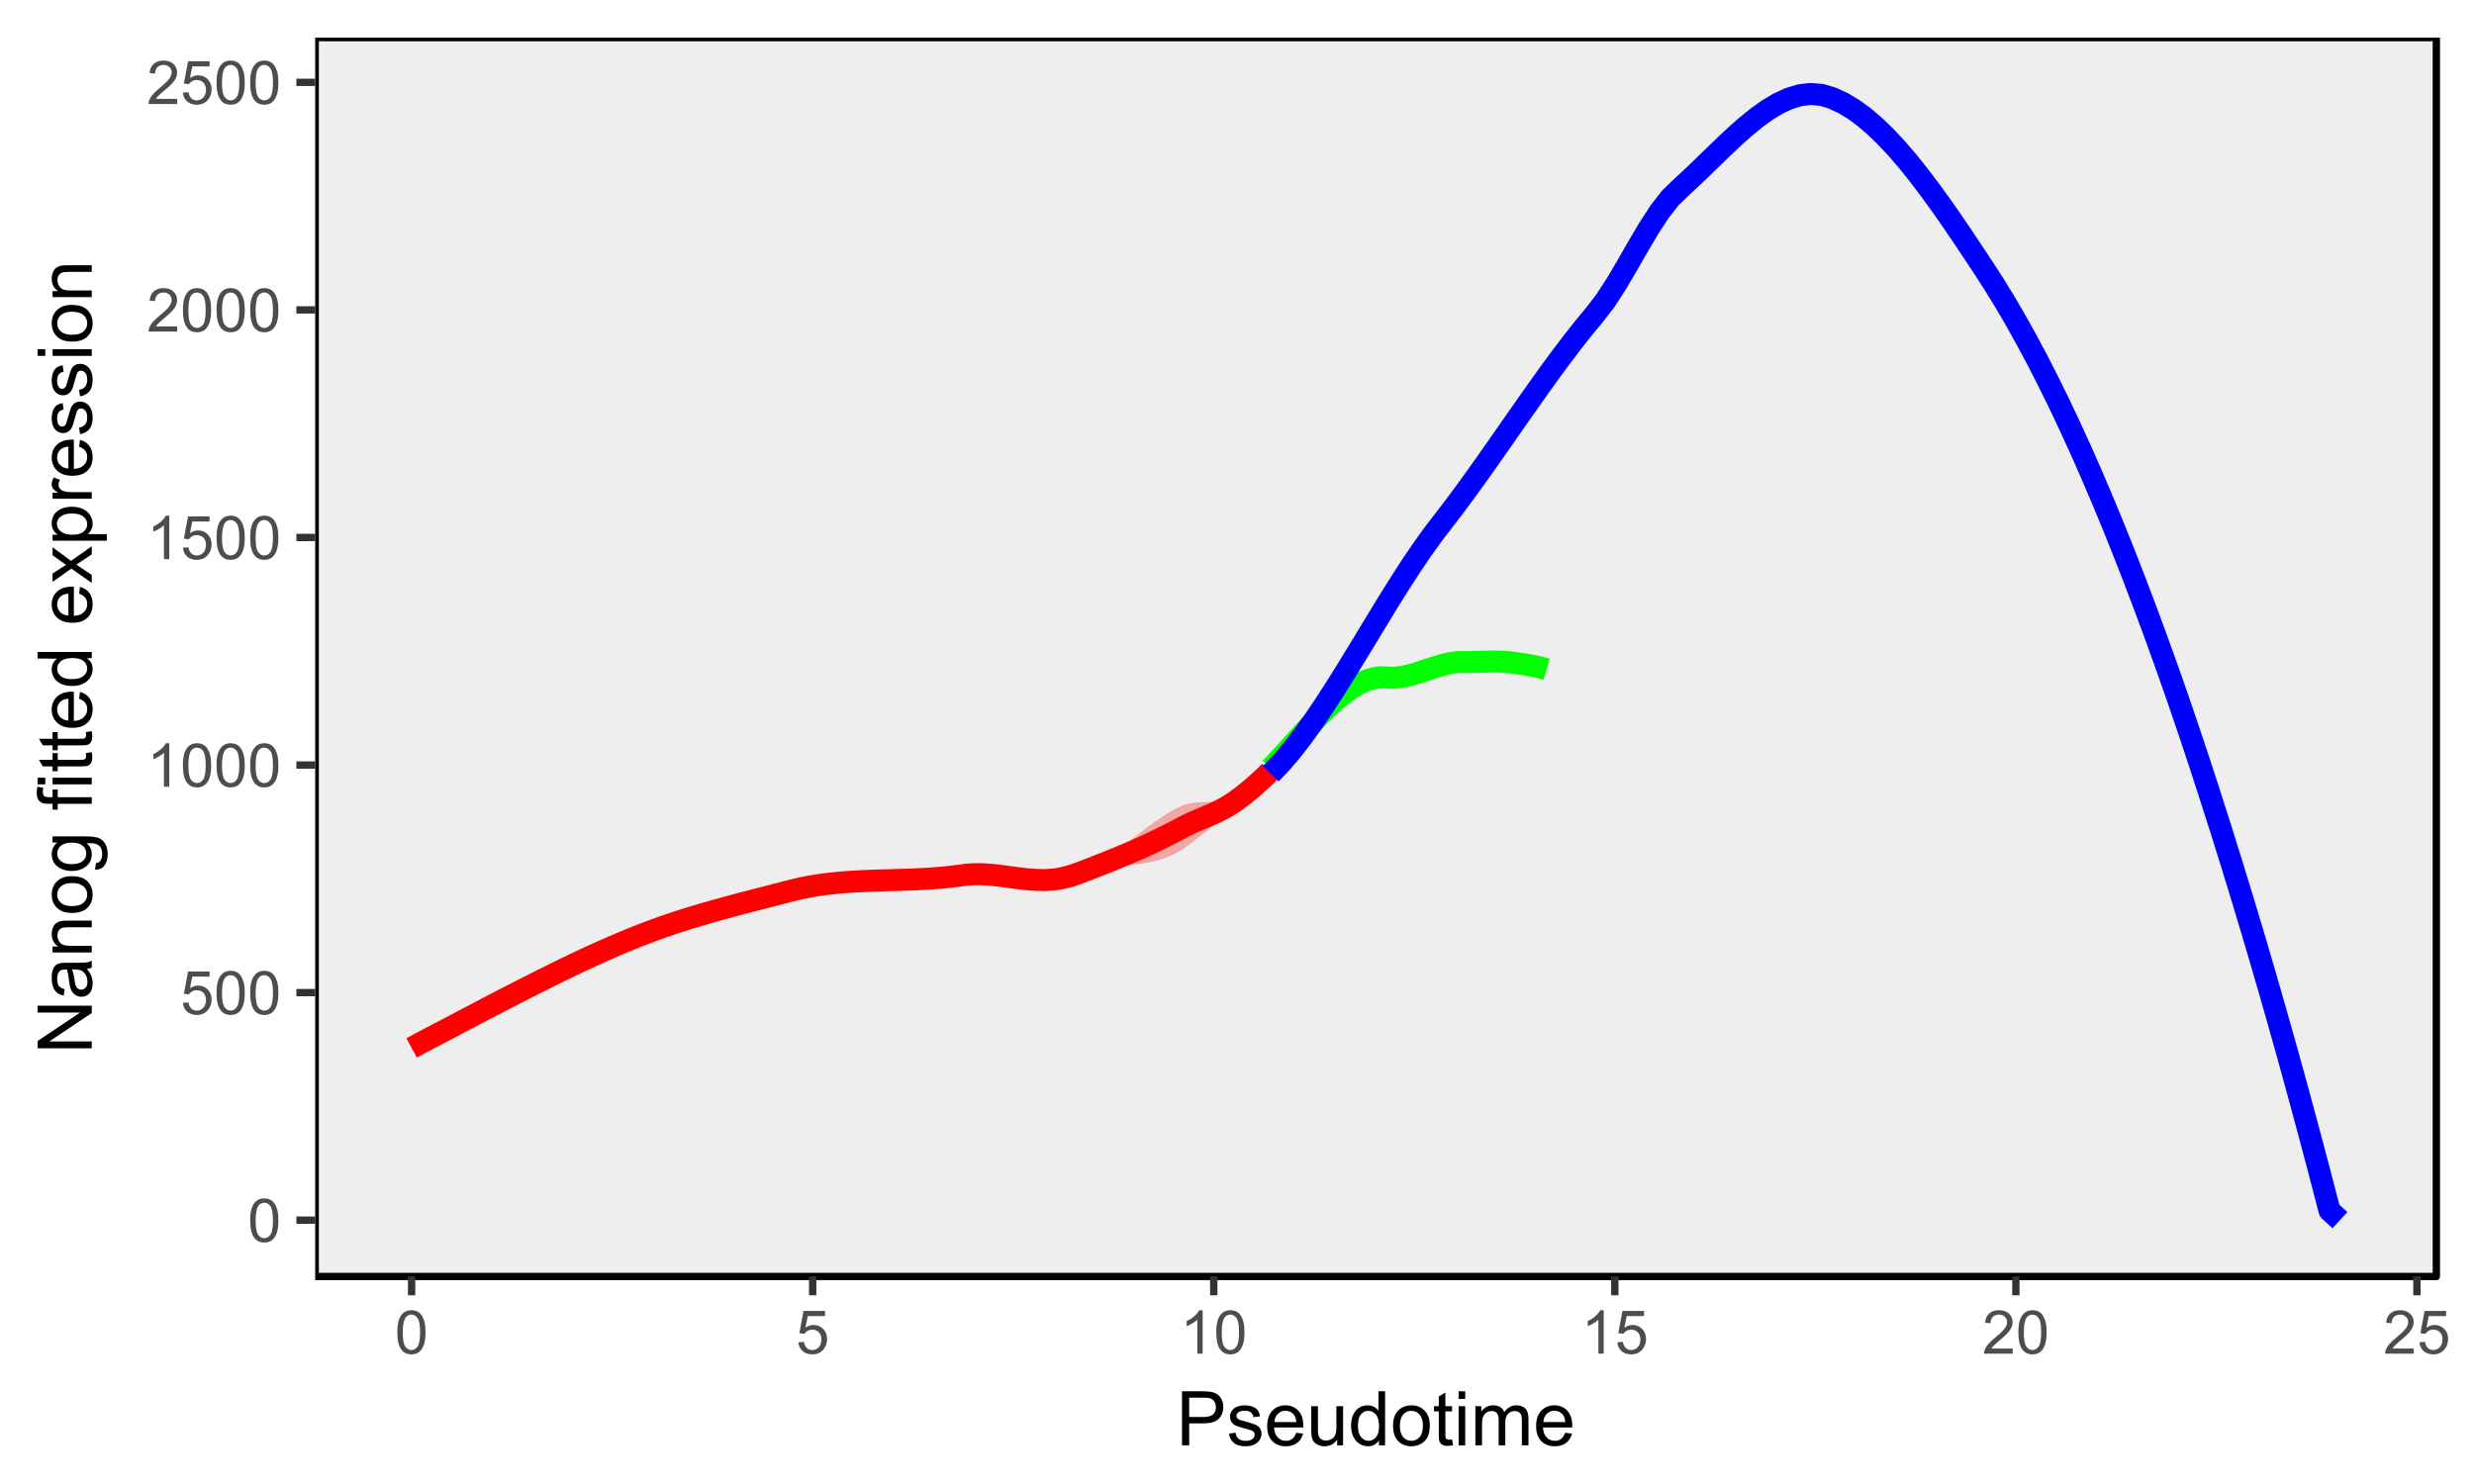 <?xml version="1.0" encoding="UTF-8"?>
<svg xmlns="http://www.w3.org/2000/svg" xmlns:xlink="http://www.w3.org/1999/xlink" width="360pt" height="216pt" viewBox="0 0 360 216" version="1.1">
<defs>
<g>
<symbol overflow="visible" id="glyph0-0">
<path style="stroke:none;" d="M 0.367 -3.105 C 0.363 -3.848 0.438 -4.445 0.594 -4.902 C 0.742 -5.355 0.973 -5.707 1.277 -5.953 C 1.578 -6.199 1.957 -6.32 2.418 -6.324 C 2.754 -6.32 3.051 -6.254 3.309 -6.121 C 3.562 -5.984 3.773 -5.789 3.938 -5.531 C 4.102 -5.273 4.23 -4.961 4.328 -4.594 C 4.422 -4.227 4.469 -3.73 4.473 -3.105 C 4.469 -2.367 4.395 -1.77 4.242 -1.316 C 4.09 -0.859 3.863 -0.508 3.562 -0.262 C 3.258 -0.016 2.875 0.105 2.418 0.109 C 1.809 0.105 1.332 -0.109 0.988 -0.547 C 0.57 -1.066 0.363 -1.922 0.367 -3.105 Z M 1.16 -3.105 C 1.16 -2.07 1.281 -1.379 1.523 -1.039 C 1.766 -0.695 2.062 -0.527 2.418 -0.527 C 2.773 -0.527 3.074 -0.699 3.316 -1.043 C 3.559 -1.387 3.68 -2.074 3.68 -3.105 C 3.68 -4.145 3.559 -4.832 3.316 -5.172 C 3.074 -5.512 2.77 -5.684 2.41 -5.684 C 2.051 -5.684 1.77 -5.531 1.559 -5.234 C 1.293 -4.844 1.16 -4.137 1.16 -3.105 Z M 1.16 -3.105 "/>
</symbol>
<symbol overflow="visible" id="glyph0-1">
<path style="stroke:none;" d="M 0.367 -1.648 L 1.176 -1.719 C 1.234 -1.32 1.375 -1.023 1.594 -0.824 C 1.812 -0.625 2.078 -0.527 2.391 -0.527 C 2.762 -0.527 3.074 -0.668 3.336 -0.949 C 3.59 -1.23 3.719 -1.602 3.723 -2.066 C 3.719 -2.504 3.594 -2.852 3.348 -3.109 C 3.098 -3.363 2.773 -3.492 2.375 -3.492 C 2.125 -3.492 1.902 -3.434 1.703 -3.32 C 1.5 -3.207 1.344 -3.062 1.23 -2.883 L 0.504 -2.977 L 1.113 -6.215 L 4.246 -6.215 L 4.246 -5.473 L 1.73 -5.473 L 1.391 -3.781 C 1.766 -4.039 2.164 -4.172 2.582 -4.176 C 3.129 -4.172 3.594 -3.98 3.973 -3.605 C 4.352 -3.223 4.539 -2.734 4.543 -2.137 C 4.539 -1.562 4.375 -1.07 4.043 -0.656 C 3.637 -0.148 3.086 0.105 2.391 0.109 C 1.816 0.105 1.348 -0.051 0.984 -0.371 C 0.621 -0.691 0.414 -1.117 0.367 -1.648 Z M 0.367 -1.648 "/>
</symbol>
<symbol overflow="visible" id="glyph0-2">
<path style="stroke:none;" d="M 3.277 0 L 2.504 0 L 2.504 -4.93 C 2.316 -4.75 2.074 -4.574 1.773 -4.395 C 1.469 -4.215 1.195 -4.082 0.957 -3.996 L 0.957 -4.742 C 1.387 -4.941 1.766 -5.188 2.09 -5.48 C 2.414 -5.77 2.645 -6.051 2.781 -6.324 L 3.277 -6.324 Z M 3.277 0 "/>
</symbol>
<symbol overflow="visible" id="glyph0-3">
<path style="stroke:none;" d="M 4.43 -0.742 L 4.43 0 L 0.266 0 C 0.258 -0.188 0.289 -0.367 0.355 -0.539 C 0.461 -0.82 0.629 -1.098 0.863 -1.375 C 1.094 -1.648 1.434 -1.965 1.879 -2.328 C 2.562 -2.887 3.023 -3.332 3.266 -3.664 C 3.5 -3.988 3.621 -4.301 3.625 -4.594 C 3.621 -4.898 3.512 -5.156 3.297 -5.367 C 3.074 -5.578 2.789 -5.684 2.441 -5.684 C 2.066 -5.684 1.77 -5.57 1.547 -5.348 C 1.32 -5.125 1.207 -4.816 1.207 -4.422 L 0.414 -4.504 C 0.465 -5.094 0.668 -5.543 1.027 -5.855 C 1.379 -6.164 1.855 -6.32 2.457 -6.324 C 3.059 -6.32 3.539 -6.152 3.891 -5.82 C 4.242 -5.484 4.418 -5.07 4.422 -4.578 C 4.418 -4.32 4.367 -4.074 4.266 -3.832 C 4.164 -3.59 3.992 -3.332 3.754 -3.062 C 3.512 -2.793 3.113 -2.426 2.562 -1.957 C 2.094 -1.566 1.797 -1.301 1.664 -1.16 C 1.531 -1.02 1.422 -0.879 1.34 -0.742 Z M 4.43 -0.742 "/>
</symbol>
<symbol overflow="visible" id="glyph1-0">
<path style="stroke:none;" d="M 0.848 0 L 0.848 -7.875 L 3.82 -7.875 C 4.34 -7.875 4.738 -7.848 5.016 -7.797 C 5.402 -7.73 5.727 -7.609 5.988 -7.43 C 6.25 -7.25 6.461 -6.996 6.621 -6.672 C 6.777 -6.344 6.855 -5.984 6.859 -5.598 C 6.855 -4.926 6.641 -4.359 6.219 -3.898 C 5.789 -3.43 5.02 -3.199 3.91 -3.203 L 1.891 -3.203 L 1.891 0 Z M 1.891 -4.129 L 3.926 -4.129 C 4.598 -4.125 5.074 -4.25 5.359 -4.504 C 5.641 -4.754 5.781 -5.105 5.785 -5.562 C 5.781 -5.891 5.699 -6.176 5.535 -6.41 C 5.367 -6.645 5.148 -6.797 4.875 -6.875 C 4.699 -6.918 4.375 -6.941 3.906 -6.945 L 1.891 -6.945 Z M 1.891 -4.129 "/>
</symbol>
<symbol overflow="visible" id="glyph1-1">
<path style="stroke:none;" d="M 0.34 -1.703 L 1.293 -1.852 C 1.344 -1.469 1.492 -1.172 1.742 -0.969 C 1.984 -0.762 2.328 -0.66 2.773 -0.664 C 3.211 -0.66 3.539 -0.75 3.758 -0.934 C 3.969 -1.113 4.078 -1.328 4.082 -1.574 C 4.078 -1.789 3.984 -1.961 3.797 -2.09 C 3.664 -2.172 3.332 -2.281 2.809 -2.418 C 2.098 -2.594 1.605 -2.75 1.332 -2.883 C 1.055 -3.012 0.848 -3.191 0.711 -3.422 C 0.566 -3.652 0.496 -3.906 0.5 -4.188 C 0.496 -4.441 0.555 -4.676 0.672 -4.895 C 0.785 -5.105 0.945 -5.289 1.148 -5.438 C 1.297 -5.547 1.5 -5.637 1.762 -5.715 C 2.02 -5.789 2.301 -5.828 2.602 -5.832 C 3.047 -5.828 3.438 -5.766 3.777 -5.637 C 4.113 -5.508 4.363 -5.332 4.527 -5.113 C 4.688 -4.891 4.797 -4.598 4.859 -4.234 L 3.914 -4.102 C 3.871 -4.395 3.746 -4.621 3.543 -4.789 C 3.336 -4.953 3.043 -5.039 2.668 -5.039 C 2.223 -5.039 1.906 -4.965 1.719 -4.816 C 1.523 -4.668 1.43 -4.496 1.434 -4.301 C 1.43 -4.176 1.469 -4.062 1.551 -3.965 C 1.629 -3.859 1.754 -3.773 1.922 -3.707 C 2.016 -3.668 2.301 -3.586 2.777 -3.461 C 3.461 -3.273 3.938 -3.121 4.207 -3.008 C 4.477 -2.891 4.688 -2.723 4.844 -2.504 C 4.996 -2.277 5.074 -2.004 5.074 -1.676 C 5.074 -1.352 4.98 -1.047 4.793 -0.766 C 4.605 -0.48 4.332 -0.262 3.98 -0.105 C 3.621 0.051 3.223 0.129 2.777 0.129 C 2.035 0.129 1.469 -0.023 1.082 -0.332 C 0.691 -0.641 0.445 -1.098 0.34 -1.703 Z M 0.34 -1.703 "/>
</symbol>
<symbol overflow="visible" id="glyph1-2">
<path style="stroke:none;" d="M 4.629 -1.836 L 5.629 -1.715 C 5.469 -1.125 5.176 -0.672 4.75 -0.352 C 4.324 -0.031 3.781 0.129 3.121 0.129 C 2.281 0.129 1.617 -0.125 1.133 -0.641 C 0.641 -1.152 0.398 -1.875 0.402 -2.805 C 0.398 -3.762 0.645 -4.504 1.145 -5.035 C 1.637 -5.562 2.277 -5.828 3.066 -5.832 C 3.824 -5.828 4.449 -5.57 4.934 -5.051 C 5.418 -4.531 5.66 -3.801 5.66 -2.863 C 5.66 -2.805 5.656 -2.719 5.656 -2.605 L 1.402 -2.605 C 1.434 -1.977 1.613 -1.496 1.934 -1.164 C 2.25 -0.828 2.645 -0.66 3.125 -0.664 C 3.477 -0.66 3.781 -0.754 4.031 -0.945 C 4.281 -1.129 4.48 -1.426 4.629 -1.836 Z M 1.457 -3.398 L 4.641 -3.398 C 4.598 -3.879 4.473 -4.238 4.273 -4.48 C 3.961 -4.852 3.562 -5.039 3.078 -5.039 C 2.629 -5.039 2.258 -4.891 1.957 -4.594 C 1.652 -4.297 1.484 -3.898 1.457 -3.398 Z M 1.457 -3.398 "/>
</symbol>
<symbol overflow="visible" id="glyph1-3">
<path style="stroke:none;" d="M 4.465 0 L 4.465 -0.836 C 4.02 -0.191 3.414 0.129 2.652 0.129 C 2.312 0.129 2 0.066 1.711 -0.062 C 1.418 -0.191 1.199 -0.355 1.059 -0.551 C 0.914 -0.746 0.816 -0.984 0.762 -1.266 C 0.723 -1.453 0.703 -1.754 0.703 -2.172 L 0.703 -5.703 L 1.672 -5.703 L 1.672 -2.539 C 1.668 -2.031 1.688 -1.691 1.73 -1.52 C 1.785 -1.262 1.914 -1.062 2.113 -0.922 C 2.309 -0.773 2.555 -0.703 2.848 -0.703 C 3.137 -0.703 3.406 -0.777 3.66 -0.926 C 3.914 -1.074 4.094 -1.273 4.199 -1.531 C 4.305 -1.785 4.359 -2.16 4.359 -2.648 L 4.359 -5.703 L 5.328 -5.703 L 5.328 0 Z M 4.465 0 "/>
</symbol>
<symbol overflow="visible" id="glyph1-4">
<path style="stroke:none;" d="M 4.426 0 L 4.426 -0.719 C 4.059 -0.152 3.527 0.129 2.832 0.129 C 2.371 0.129 1.953 0.004 1.574 -0.246 C 1.191 -0.496 0.895 -0.844 0.688 -1.297 C 0.477 -1.742 0.375 -2.262 0.375 -2.848 C 0.375 -3.414 0.469 -3.93 0.66 -4.395 C 0.848 -4.859 1.133 -5.215 1.516 -5.461 C 1.895 -5.707 2.32 -5.828 2.789 -5.832 C 3.133 -5.828 3.438 -5.758 3.707 -5.613 C 3.973 -5.469 4.191 -5.277 4.359 -5.047 L 4.359 -7.875 L 5.324 -7.875 L 5.324 0 Z M 1.371 -2.848 C 1.371 -2.113 1.523 -1.566 1.832 -1.207 C 2.137 -0.844 2.5 -0.66 2.922 -0.664 C 3.34 -0.66 3.699 -0.836 3.996 -1.184 C 4.293 -1.527 4.441 -2.055 4.441 -2.766 C 4.441 -3.547 4.289 -4.117 3.988 -4.484 C 3.688 -4.844 3.316 -5.027 2.879 -5.031 C 2.445 -5.027 2.086 -4.852 1.801 -4.504 C 1.512 -4.152 1.371 -3.602 1.371 -2.848 Z M 1.371 -2.848 "/>
</symbol>
<symbol overflow="visible" id="glyph1-5">
<path style="stroke:none;" d="M 0.367 -2.852 C 0.363 -3.906 0.656 -4.688 1.246 -5.199 C 1.734 -5.617 2.332 -5.828 3.039 -5.832 C 3.82 -5.828 4.461 -5.574 4.961 -5.062 C 5.457 -4.547 5.707 -3.836 5.711 -2.934 C 5.707 -2.195 5.598 -1.617 5.379 -1.199 C 5.156 -0.777 4.832 -0.449 4.414 -0.219 C 3.992 0.016 3.535 0.129 3.039 0.129 C 2.238 0.129 1.594 -0.125 1.105 -0.637 C 0.609 -1.148 0.363 -1.887 0.367 -2.852 Z M 1.359 -2.852 C 1.359 -2.121 1.516 -1.574 1.836 -1.211 C 2.152 -0.844 2.555 -0.66 3.039 -0.664 C 3.516 -0.66 3.914 -0.844 4.234 -1.211 C 4.551 -1.574 4.711 -2.133 4.715 -2.883 C 4.711 -3.586 4.551 -4.117 4.234 -4.484 C 3.91 -4.844 3.512 -5.027 3.039 -5.031 C 2.555 -5.027 2.152 -4.848 1.836 -4.488 C 1.516 -4.129 1.359 -3.582 1.359 -2.852 Z M 1.359 -2.852 "/>
</symbol>
<symbol overflow="visible" id="glyph1-6">
<path style="stroke:none;" d="M 2.836 -0.863 L 2.977 -0.012 C 2.703 0.043 2.457 0.07 2.246 0.074 C 1.891 0.07 1.621 0.02 1.43 -0.09 C 1.234 -0.199 1.098 -0.348 1.02 -0.527 C 0.941 -0.707 0.902 -1.086 0.902 -1.672 L 0.902 -4.953 L 0.195 -4.953 L 0.195 -5.703 L 0.902 -5.703 L 0.902 -7.117 L 1.863 -7.695 L 1.863 -5.703 L 2.836 -5.703 L 2.836 -4.953 L 1.863 -4.953 L 1.863 -1.617 C 1.863 -1.34 1.879 -1.16 1.914 -1.086 C 1.945 -1.004 2 -0.941 2.078 -0.898 C 2.152 -0.848 2.262 -0.824 2.41 -0.828 C 2.516 -0.824 2.66 -0.836 2.836 -0.863 Z M 2.836 -0.863 "/>
</symbol>
<symbol overflow="visible" id="glyph1-7">
<path style="stroke:none;" d="M 0.73 -6.762 L 0.73 -7.875 L 1.695 -7.875 L 1.695 -6.762 Z M 0.73 0 L 0.73 -5.703 L 1.695 -5.703 L 1.695 0 Z M 0.73 0 "/>
</symbol>
<symbol overflow="visible" id="glyph1-8">
<path style="stroke:none;" d="M 0.727 0 L 0.727 -5.703 L 1.59 -5.703 L 1.59 -4.902 C 1.766 -5.18 2.004 -5.406 2.305 -5.578 C 2.598 -5.746 2.938 -5.828 3.32 -5.832 C 3.738 -5.828 4.086 -5.742 4.359 -5.566 C 4.629 -5.391 4.816 -5.145 4.93 -4.836 C 5.379 -5.496 5.969 -5.828 6.691 -5.832 C 7.254 -5.828 7.688 -5.672 7.996 -5.363 C 8.297 -5.047 8.449 -4.566 8.453 -3.914 L 8.453 0 L 7.492 0 L 7.492 -3.594 C 7.488 -3.977 7.457 -4.254 7.398 -4.426 C 7.332 -4.594 7.219 -4.734 7.059 -4.84 C 6.891 -4.941 6.695 -4.992 6.477 -4.996 C 6.07 -4.992 5.738 -4.859 5.477 -4.594 C 5.211 -4.328 5.078 -3.898 5.082 -3.312 L 5.082 0 L 4.113 0 L 4.113 -3.707 C 4.113 -4.133 4.031 -4.453 3.875 -4.672 C 3.715 -4.883 3.461 -4.992 3.105 -4.996 C 2.832 -4.992 2.578 -4.922 2.348 -4.781 C 2.117 -4.637 1.949 -4.426 1.848 -4.152 C 1.738 -3.875 1.688 -3.477 1.691 -2.961 L 1.691 0 Z M 0.727 0 "/>
</symbol>
<symbol overflow="visible" id="glyph2-0">
<path style="stroke:none;" d="M 0 -0.836 L -7.875 -0.84 L -7.875 -1.906 L -1.691 -6.043 L -7.875 -6.043 L -7.875 -7.043 L 0 -7.043 L 0 -5.973 L -6.188 -1.836 L 0 -1.836 Z M 0 -0.836 "/>
</symbol>
<symbol overflow="visible" id="glyph2-1">
<path style="stroke:none;" d="M -0.703 -4.445 C -0.398 -4.086 -0.184 -3.742 -0.059 -3.414 C 0.066 -3.082 0.129 -2.727 0.129 -2.348 C 0.129 -1.719 -0.023 -1.238 -0.328 -0.902 C -0.633 -0.566 -1.023 -0.398 -1.504 -0.398 C -1.781 -0.398 -2.035 -0.461 -2.27 -0.586 C -2.496 -0.711 -2.684 -0.875 -2.824 -1.086 C -2.965 -1.289 -3.07 -1.523 -3.141 -1.785 C -3.191 -1.969 -3.238 -2.254 -3.289 -2.641 C -3.375 -3.418 -3.488 -3.992 -3.621 -4.367 C -3.754 -4.367 -3.836 -4.371 -3.871 -4.371 C -4.266 -4.371 -4.543 -4.277 -4.703 -4.098 C -4.918 -3.848 -5.027 -3.48 -5.031 -2.996 C -5.027 -2.539 -4.949 -2.203 -4.793 -1.988 C -4.633 -1.77 -4.352 -1.609 -3.949 -1.508 L -4.078 -0.562 C -4.48 -0.648 -4.805 -0.789 -5.055 -0.988 C -5.301 -1.184 -5.492 -1.469 -5.629 -1.844 C -5.762 -2.215 -5.828 -2.645 -5.832 -3.137 C -5.828 -3.621 -5.773 -4.02 -5.66 -4.324 C -5.543 -4.629 -5.398 -4.852 -5.227 -4.996 C -5.055 -5.137 -4.836 -5.238 -4.57 -5.297 C -4.406 -5.328 -4.109 -5.344 -3.68 -5.344 L -2.391 -5.344 C -1.492 -5.344 -0.922 -5.363 -0.684 -5.406 C -0.445 -5.445 -0.219 -5.527 0 -5.648 L 0 -4.641 C -0.199 -4.539 -0.434 -4.473 -0.703 -4.445 Z M -2.863 -4.367 C -2.719 -4.012 -2.598 -3.488 -2.496 -2.789 C -2.438 -2.391 -2.371 -2.109 -2.301 -1.945 C -2.227 -1.781 -2.121 -1.652 -1.988 -1.562 C -1.848 -1.473 -1.695 -1.43 -1.531 -1.43 C -1.27 -1.43 -1.055 -1.527 -0.887 -1.723 C -0.711 -1.918 -0.625 -2.203 -0.629 -2.578 C -0.625 -2.949 -0.707 -3.277 -0.871 -3.57 C -1.031 -3.859 -1.254 -4.074 -1.543 -4.211 C -1.754 -4.312 -2.078 -4.363 -2.508 -4.367 Z M -2.863 -4.367 "/>
</symbol>
<symbol overflow="visible" id="glyph2-2">
<path style="stroke:none;" d="M 0 -0.727 L -5.703 -0.727 L -5.703 -1.594 L -4.895 -1.594 C -5.516 -2.012 -5.828 -2.617 -5.832 -3.41 C -5.828 -3.754 -5.766 -4.066 -5.645 -4.355 C -5.52 -4.641 -5.359 -4.859 -5.16 -5.004 C -4.957 -5.145 -4.719 -5.242 -4.445 -5.305 C -4.266 -5.336 -3.953 -5.355 -3.508 -5.359 L 0 -5.359 L 0 -4.395 L -3.469 -4.395 C -3.863 -4.395 -4.156 -4.355 -4.352 -4.281 C -4.543 -4.203 -4.699 -4.07 -4.82 -3.879 C -4.934 -3.688 -4.992 -3.461 -4.996 -3.207 C -4.992 -2.793 -4.859 -2.438 -4.602 -2.141 C -4.336 -1.836 -3.844 -1.688 -3.117 -1.691 L 0 -1.691 Z M 0 -0.727 "/>
</symbol>
<symbol overflow="visible" id="glyph2-3">
<path style="stroke:none;" d="M -2.852 -0.367 C -3.906 -0.363 -4.688 -0.656 -5.199 -1.246 C -5.617 -1.734 -5.828 -2.332 -5.832 -3.039 C -5.828 -3.82 -5.574 -4.461 -5.062 -4.961 C -4.547 -5.457 -3.836 -5.707 -2.934 -5.711 C -2.195 -5.707 -1.617 -5.598 -1.199 -5.379 C -0.777 -5.156 -0.449 -4.832 -0.219 -4.414 C 0.016 -3.992 0.129 -3.535 0.129 -3.039 C 0.129 -2.238 -0.125 -1.594 -0.637 -1.105 C -1.148 -0.609 -1.887 -0.363 -2.852 -0.367 Z M -2.852 -1.359 C -2.121 -1.359 -1.574 -1.516 -1.211 -1.836 C -0.844 -2.152 -0.66 -2.555 -0.664 -3.039 C -0.66 -3.516 -0.844 -3.914 -1.211 -4.234 C -1.574 -4.551 -2.133 -4.711 -2.883 -4.715 C -3.586 -4.711 -4.117 -4.551 -4.484 -4.234 C -4.844 -3.91 -5.027 -3.512 -5.031 -3.039 C -5.027 -2.555 -4.848 -2.152 -4.488 -1.836 C -4.129 -1.516 -3.582 -1.359 -2.852 -1.359 Z M -2.852 -1.359 "/>
</symbol>
<symbol overflow="visible" id="glyph2-4">
<path style="stroke:none;" d="M 0.473 -0.547 L 0.613 -1.488 C 0.898 -1.527 1.109 -1.637 1.246 -1.816 C 1.422 -2.055 1.512 -2.379 1.516 -2.797 C 1.512 -3.242 1.422 -3.59 1.246 -3.832 C 1.062 -4.074 0.812 -4.238 0.496 -4.328 C 0.297 -4.379 -0.113 -4.402 -0.746 -4.398 C -0.246 -3.973 0 -3.445 0 -2.82 C 0 -2.031 -0.281 -1.426 -0.848 -1 C -1.41 -0.566 -2.09 -0.352 -2.883 -0.355 C -3.426 -0.352 -3.926 -0.449 -4.391 -0.648 C -4.848 -0.844 -5.203 -1.129 -5.457 -1.504 C -5.703 -1.875 -5.828 -2.316 -5.832 -2.824 C -5.828 -3.496 -5.559 -4.051 -5.016 -4.492 L -5.703 -4.492 L -5.703 -5.383 L -0.773 -5.383 C 0.113 -5.379 0.742 -5.289 1.113 -5.109 C 1.484 -4.93 1.777 -4.641 1.992 -4.25 C 2.207 -3.855 2.312 -3.375 2.316 -2.805 C 2.312 -2.121 2.16 -1.57 1.855 -1.152 C 1.547 -0.734 1.086 -0.531 0.473 -0.547 Z M -2.953 -1.348 C -2.203 -1.348 -1.656 -1.496 -1.316 -1.793 C -0.969 -2.09 -0.797 -2.461 -0.801 -2.91 C -0.797 -3.352 -0.969 -3.723 -1.312 -4.027 C -1.652 -4.324 -2.188 -4.477 -2.922 -4.48 C -3.617 -4.477 -4.145 -4.32 -4.5 -4.016 C -4.852 -3.703 -5.027 -3.332 -5.031 -2.895 C -5.027 -2.465 -4.852 -2.098 -4.508 -1.797 C -4.156 -1.496 -3.641 -1.348 -2.953 -1.348 Z M -2.953 -1.348 "/>
</symbol>
<symbol overflow="visible" id="glyph2-5">
<path style="stroke:none;" d=""/>
</symbol>
<symbol overflow="visible" id="glyph2-6">
<path style="stroke:none;" d="M 0 -0.957 L -4.953 -0.957 L -4.953 -0.102 L -5.703 -0.102 L -5.703 -0.957 L -6.312 -0.957 C -6.691 -0.953 -6.977 -0.988 -7.164 -1.059 C -7.41 -1.148 -7.613 -1.312 -7.773 -1.551 C -7.926 -1.781 -8.004 -2.109 -8.008 -2.535 C -8.004 -2.805 -7.973 -3.105 -7.91 -3.438 L -7.07 -3.293 C -7.102 -3.09 -7.117 -2.898 -7.121 -2.723 C -7.117 -2.426 -7.055 -2.219 -6.934 -2.098 C -6.805 -1.977 -6.57 -1.914 -6.23 -1.918 L -5.703 -1.918 L -5.703 -3.031 L -4.953 -3.031 L -4.953 -1.918 L 0 -1.918 Z M 0 -0.957 "/>
</symbol>
<symbol overflow="visible" id="glyph2-7">
<path style="stroke:none;" d="M -6.762 -0.73 L -7.875 -0.73 L -7.875 -1.699 L -6.762 -1.699 Z M 0 -0.73 L -5.703 -0.73 L -5.703 -1.699 L 0 -1.695 Z M 0 -0.73 "/>
</symbol>
<symbol overflow="visible" id="glyph2-8">
<path style="stroke:none;" d="M -0.863 -2.836 L -0.012 -2.977 C 0.043 -2.703 0.07 -2.457 0.074 -2.246 C 0.07 -1.891 0.02 -1.621 -0.09 -1.43 C -0.199 -1.234 -0.348 -1.098 -0.527 -1.02 C -0.707 -0.941 -1.086 -0.902 -1.672 -0.902 L -4.953 -0.902 L -4.953 -0.195 L -5.703 -0.195 L -5.703 -0.902 L -7.117 -0.902 L -7.695 -1.863 L -5.703 -1.863 L -5.703 -2.836 L -4.953 -2.836 L -4.953 -1.863 L -1.617 -1.863 C -1.34 -1.863 -1.16 -1.879 -1.082 -1.914 C -1 -1.945 -0.938 -2 -0.895 -2.078 C -0.848 -2.152 -0.824 -2.262 -0.828 -2.41 C -0.824 -2.516 -0.836 -2.66 -0.863 -2.836 Z M -0.863 -2.836 "/>
</symbol>
<symbol overflow="visible" id="glyph2-9">
<path style="stroke:none;" d="M -1.836 -4.629 L -1.715 -5.629 C -1.125 -5.469 -0.672 -5.176 -0.352 -4.75 C -0.031 -4.324 0.129 -3.781 0.129 -3.121 C 0.129 -2.281 -0.125 -1.617 -0.641 -1.133 C -1.152 -0.641 -1.875 -0.398 -2.805 -0.402 C -3.762 -0.398 -4.504 -0.645 -5.035 -1.145 C -5.562 -1.637 -5.828 -2.277 -5.832 -3.066 C -5.828 -3.824 -5.57 -4.449 -5.051 -4.934 C -4.531 -5.418 -3.801 -5.66 -2.863 -5.66 C -2.805 -5.66 -2.719 -5.656 -2.605 -5.656 L -2.605 -1.402 C -1.977 -1.434 -1.496 -1.613 -1.164 -1.934 C -0.828 -2.25 -0.66 -2.645 -0.664 -3.125 C -0.66 -3.477 -0.754 -3.781 -0.941 -4.031 C -1.125 -4.281 -1.422 -4.48 -1.836 -4.629 Z M -3.398 -1.457 L -3.398 -4.641 C -3.879 -4.598 -4.238 -4.473 -4.48 -4.273 C -4.852 -3.961 -5.039 -3.562 -5.039 -3.078 C -5.039 -2.629 -4.891 -2.258 -4.594 -1.957 C -4.297 -1.652 -3.898 -1.484 -3.398 -1.457 Z M -3.398 -1.457 "/>
</symbol>
<symbol overflow="visible" id="glyph2-10">
<path style="stroke:none;" d="M 0 -4.426 L -0.719 -4.426 C -0.152 -4.059 0.129 -3.527 0.129 -2.832 C 0.129 -2.371 0.004 -1.953 -0.246 -1.574 C -0.496 -1.191 -0.844 -0.895 -1.297 -0.688 C -1.742 -0.477 -2.262 -0.375 -2.848 -0.375 C -3.414 -0.375 -3.93 -0.469 -4.395 -0.66 C -4.859 -0.848 -5.215 -1.133 -5.461 -1.516 C -5.707 -1.895 -5.828 -2.32 -5.832 -2.789 C -5.828 -3.133 -5.758 -3.438 -5.613 -3.707 C -5.469 -3.973 -5.277 -4.191 -5.047 -4.359 L -7.875 -4.363 L -7.875 -5.324 L 0 -5.324 Z M -2.848 -1.371 C -2.113 -1.371 -1.566 -1.523 -1.207 -1.832 C -0.844 -2.137 -0.66 -2.5 -0.664 -2.922 C -0.66 -3.34 -0.836 -3.699 -1.184 -3.996 C -1.527 -4.293 -2.055 -4.441 -2.766 -4.441 C -3.547 -4.441 -4.117 -4.289 -4.484 -3.988 C -4.844 -3.688 -5.027 -3.316 -5.031 -2.879 C -5.027 -2.445 -4.852 -2.086 -4.504 -1.801 C -4.152 -1.512 -3.602 -1.371 -2.848 -1.371 Z M -2.848 -1.371 "/>
</symbol>
<symbol overflow="visible" id="glyph2-11">
<path style="stroke:none;" d="M 0 -0.082 L -2.965 -2.164 L -5.703 -0.238 L -5.703 -1.445 L -4.367 -2.32 C -4.109 -2.484 -3.898 -2.617 -3.727 -2.719 C -3.961 -2.875 -4.168 -3.02 -4.355 -3.152 L -5.703 -4.113 L -5.703 -5.27 L -3.02 -3.297 L 0 -5.418 L 0 -4.234 L -1.773 -3.062 L -2.25 -2.75 L 0 -1.25 Z M 0 -0.082 "/>
</symbol>
<symbol overflow="visible" id="glyph2-12">
<path style="stroke:none;" d="M 2.188 -0.727 L -5.703 -0.727 L -5.703 -1.605 L -4.961 -1.605 C -5.25 -1.812 -5.469 -2.047 -5.613 -2.309 C -5.758 -2.57 -5.828 -2.887 -5.832 -3.262 C -5.828 -3.746 -5.703 -4.176 -5.457 -4.551 C -5.203 -4.922 -4.852 -5.203 -4.395 -5.391 C -3.938 -5.578 -3.438 -5.672 -2.895 -5.676 C -2.309 -5.672 -1.781 -5.566 -1.316 -5.359 C -0.848 -5.148 -0.488 -4.844 -0.242 -4.449 C 0.008 -4.047 0.129 -3.629 0.129 -3.191 C 0.129 -2.867 0.062 -2.578 -0.074 -2.32 C -0.207 -2.062 -0.379 -1.852 -0.59 -1.691 L 2.188 -1.691 Z M -2.82 -1.602 C -2.082 -1.598 -1.539 -1.746 -1.191 -2.047 C -0.836 -2.34 -0.66 -2.699 -0.664 -3.125 C -0.66 -3.551 -0.844 -3.918 -1.211 -4.227 C -1.574 -4.531 -2.137 -4.688 -2.898 -4.688 C -3.625 -4.688 -4.168 -4.535 -4.531 -4.238 C -4.891 -3.938 -5.074 -3.582 -5.074 -3.168 C -5.074 -2.754 -4.879 -2.391 -4.496 -2.074 C -4.109 -1.758 -3.551 -1.598 -2.82 -1.602 Z M -2.82 -1.602 "/>
</symbol>
<symbol overflow="visible" id="glyph2-13">
<path style="stroke:none;" d="M 0 -0.715 L -5.703 -0.715 L -5.703 -1.586 L -4.84 -1.586 C -5.242 -1.805 -5.508 -2.008 -5.637 -2.199 C -5.766 -2.383 -5.828 -2.59 -5.832 -2.82 C -5.828 -3.141 -5.727 -3.473 -5.523 -3.812 L -4.625 -3.48 C -4.762 -3.242 -4.832 -3.004 -4.836 -2.773 C -4.832 -2.555 -4.77 -2.363 -4.645 -2.199 C -4.516 -2.027 -4.34 -1.91 -4.113 -1.844 C -3.77 -1.73 -3.391 -1.676 -2.984 -1.68 L 0 -1.68 Z M 0 -0.715 "/>
</symbol>
<symbol overflow="visible" id="glyph2-14">
<path style="stroke:none;" d="M -1.703 -0.34 L -1.852 -1.293 C -1.469 -1.344 -1.172 -1.492 -0.969 -1.742 C -0.762 -1.984 -0.66 -2.328 -0.664 -2.773 C -0.66 -3.211 -0.75 -3.539 -0.934 -3.758 C -1.113 -3.969 -1.328 -4.078 -1.574 -4.082 C -1.789 -4.078 -1.961 -3.984 -2.09 -3.797 C -2.172 -3.664 -2.281 -3.332 -2.418 -2.809 C -2.594 -2.098 -2.75 -1.609 -2.883 -1.336 C -3.012 -1.062 -3.191 -0.852 -3.422 -0.711 C -3.652 -0.566 -3.906 -0.496 -4.188 -0.5 C -4.441 -0.496 -4.676 -0.555 -4.895 -0.672 C -5.105 -0.785 -5.289 -0.945 -5.438 -1.148 C -5.547 -1.297 -5.637 -1.5 -5.715 -1.762 C -5.789 -2.02 -5.828 -2.301 -5.832 -2.602 C -5.828 -3.047 -5.766 -3.438 -5.637 -3.777 C -5.508 -4.113 -5.332 -4.363 -5.113 -4.527 C -4.891 -4.688 -4.598 -4.797 -4.234 -4.859 L -4.102 -3.914 C -4.395 -3.871 -4.621 -3.746 -4.789 -3.543 C -4.953 -3.336 -5.039 -3.043 -5.039 -2.668 C -5.039 -2.223 -4.965 -1.906 -4.816 -1.719 C -4.668 -1.523 -4.496 -1.43 -4.301 -1.434 C -4.176 -1.43 -4.062 -1.469 -3.965 -1.551 C -3.859 -1.629 -3.773 -1.754 -3.707 -1.922 C -3.668 -2.016 -3.586 -2.301 -3.461 -2.777 C -3.273 -3.461 -3.121 -3.938 -3.008 -4.207 C -2.891 -4.477 -2.723 -4.688 -2.5 -4.844 C -2.277 -4.996 -2.004 -5.074 -1.676 -5.074 C -1.352 -5.074 -1.047 -4.98 -0.766 -4.793 C -0.48 -4.605 -0.262 -4.332 -0.105 -3.98 C 0.051 -3.621 0.129 -3.223 0.129 -2.777 C 0.129 -2.035 -0.023 -1.469 -0.332 -1.082 C -0.641 -0.691 -1.098 -0.445 -1.703 -0.34 Z M -1.703 -0.34 "/>
</symbol>
</g>
<clipPath id="clip1">
  <path d="M 45.867 5.48 L 355.52 5.48 L 355.52 186.797 L 45.867 186.797 Z M 45.867 5.48 "/>
</clipPath>
</defs>
<g id="surface181">
<g clip-path="url(#clip1)" clip-rule="nonzero">
<path style="fill-rule:nonzero;fill:rgb(93.333%,93.333%,93.333%);fill-opacity:1;stroke-width:1.067;stroke-linecap:round;stroke-linejoin:round;stroke:rgb(0%,0%,0%);stroke-opacity:1;stroke-miterlimit:10;" d="M 45.867 185.797 L 354.52 185.797 L 354.52 5.48 L 45.867 5.48 Z M 45.867 185.797 "/>
<path style=" stroke:none;fill-rule:nonzero;fill:rgb(100%,0%,0%);fill-opacity:0.302;" d="M 59.895 152.211 L 61.18 151.582 L 62.465 150.973 L 63.633 150.418 L 64.914 149.805 L 66.199 149.172 L 67.484 148.516 L 68.766 147.824 L 69.934 147.199 L 71.219 146.52 L 72.5 145.844 L 73.785 145.18 L 75.07 144.527 L 76.238 143.949 L 77.52 143.316 L 80.09 141.941 L 81.371 141.254 L 82.539 140.637 L 83.824 139.961 L 85.109 139.301 L 86.391 138.648 L 87.676 138.012 L 88.961 137.395 L 90.125 136.852 L 91.41 136.277 L 92.695 135.73 L 93.977 135.211 L 95.262 134.727 L 96.43 134.316 L 97.715 133.898 L 98.996 133.512 L 100.281 133.148 L 101.566 132.809 L 102.73 132.516 L 104.016 132.207 L 105.301 131.906 L 106.586 131.613 L 107.867 131.324 L 109.035 131.062 L 110.32 130.766 L 111.602 130.461 L 112.887 130.145 L 114.172 129.812 L 115.34 129.488 L 116.621 129.16 L 117.906 128.887 L 119.191 128.668 L 120.473 128.5 L 121.641 128.383 L 122.926 128.285 L 124.207 128.223 L 125.492 128.184 L 126.777 128.168 L 127.945 128.152 L 129.227 128.074 L 130.512 128 L 131.797 127.918 L 133.078 127.832 L 134.246 127.742 L 135.531 127.633 L 136.816 127.504 L 138.098 127.355 L 139.383 127.184 L 140.668 126.996 L 141.832 126.895 L 143.117 126.863 L 144.402 126.898 L 145.684 126.984 L 146.969 127.098 L 148.137 127.211 L 149.422 127.328 L 150.703 127.422 L 151.988 127.469 L 153.273 127.453 L 154.438 127.367 L 155.723 127.168 L 157.008 126.832 L 158.293 126.512 L 159.574 125.891 L 160.742 125.105 L 162.027 124.176 L 163.309 123.203 L 165.879 121.219 L 167.047 120.34 L 168.328 119.418 L 169.613 118.566 L 170.898 117.805 L 172.18 117.184 L 173.348 116.887 L 174.633 116.773 L 175.914 116.746 L 177.199 116.676 L 178.484 116.422 L 179.652 115.93 L 180.934 115.137 L 182.219 114.152 L 183.504 113.012 L 184.785 111.742 L 184.785 112.902 L 183.504 114.09 L 182.219 115.242 L 180.934 116.367 L 179.652 117.469 L 178.484 118.465 L 177.199 119.566 L 175.914 120.656 L 174.633 121.711 L 173.348 122.715 L 172.18 123.555 L 170.898 124.301 L 169.613 124.859 L 168.328 125.27 L 167.047 125.559 L 165.879 125.738 L 164.594 125.871 L 163.309 125.969 L 162.027 126.055 L 160.742 126.156 L 159.574 126.293 L 158.293 126.668 L 157.008 127.332 L 155.723 127.883 L 154.438 128.324 L 153.273 128.594 L 151.988 128.727 L 150.703 128.723 L 149.422 128.613 L 148.137 128.43 L 146.969 128.227 L 145.684 127.996 L 144.402 127.789 L 143.117 127.637 L 141.832 127.574 L 140.668 127.621 L 139.383 127.785 L 138.098 127.926 L 136.816 128.027 L 135.531 128.094 L 134.246 128.137 L 133.078 128.16 L 131.797 128.168 L 130.512 128.168 L 129.227 128.164 L 127.945 128.16 L 126.777 128.227 L 125.492 128.312 L 124.207 128.41 L 122.926 128.523 L 121.641 128.652 L 120.473 128.789 L 119.191 128.965 L 117.906 129.164 L 116.621 129.398 L 115.34 129.668 L 114.172 129.949 L 112.887 130.277 L 111.602 130.621 L 110.32 130.98 L 109.035 131.348 L 107.867 131.695 L 106.586 132.086 L 105.301 132.488 L 104.016 132.902 L 102.73 133.324 L 101.566 133.719 L 100.281 134.16 L 98.996 134.605 L 97.715 135.062 L 96.43 135.527 L 95.262 135.953 L 93.977 136.43 L 92.695 136.91 L 91.41 137.398 L 90.125 137.895 L 88.961 138.355 L 87.676 138.871 L 86.391 139.395 L 85.109 139.93 L 83.824 140.473 L 82.539 141.031 L 81.371 141.547 L 80.09 142.125 L 78.805 142.719 L 77.52 143.328 L 76.238 144 L 75.07 144.613 L 73.785 145.285 L 72.5 145.945 L 71.219 146.602 L 69.934 147.27 L 68.766 147.863 L 67.484 148.523 L 66.199 149.23 L 64.914 149.945 L 63.633 150.668 L 62.465 151.336 L 61.18 152.082 L 59.895 152.836 Z M 59.895 152.211 "/>
<path style=" stroke:none;fill-rule:nonzero;fill:rgb(0%,100%,0%);fill-opacity:0.302;" d="M 184.902 111.797 L 185.254 111.434 L 185.719 110.949 L 186.07 110.578 L 186.539 110.074 L 186.887 109.695 L 187.355 109.188 L 187.703 108.801 L 188.172 108.289 L 188.52 107.902 L 189.34 107 L 189.805 106.488 L 190.156 106.109 L 190.621 105.605 L 190.973 105.23 L 191.441 104.738 L 191.906 104.258 L 192.258 103.902 L 192.723 103.438 L 193.074 103.098 L 193.539 102.656 L 193.891 102.336 L 194.359 101.922 L 194.707 101.625 L 195.176 101.242 L 195.523 100.969 L 195.992 100.621 L 196.34 100.375 L 196.809 100.07 L 197.16 99.855 L 197.625 99.594 L 197.977 99.414 L 198.441 99.203 L 198.793 99.062 L 199.258 98.898 L 199.609 98.801 L 200.078 98.695 L 200.426 98.641 L 200.895 98.598 L 201.242 98.586 L 201.711 98.609 L 202.062 98.637 L 202.527 98.648 L 202.879 98.637 L 203.344 98.602 L 203.812 98.539 L 204.16 98.48 L 204.629 98.387 L 204.98 98.305 L 205.445 98.184 L 205.797 98.086 L 206.262 97.945 L 206.613 97.836 L 207.078 97.684 L 207.898 97.41 L 208.246 97.297 L 208.715 97.145 L 209.062 97.035 L 209.531 96.895 L 209.883 96.797 L 210.348 96.676 L 210.699 96.594 L 211.164 96.5 L 211.516 96.441 L 211.98 96.383 L 212.332 96.355 L 212.801 96.34 L 213.148 96.344 L 213.617 96.352 L 213.965 96.352 L 214.434 96.348 L 214.785 96.34 L 215.25 96.328 L 215.719 96.316 L 216.066 96.309 L 216.535 96.297 L 216.883 96.293 L 217.352 96.289 L 217.703 96.289 L 218.168 96.301 L 218.52 96.312 L 218.984 96.34 L 219.336 96.367 L 219.801 96.418 L 220.152 96.461 L 220.621 96.523 L 220.969 96.57 L 221.438 96.637 L 221.785 96.688 L 222.254 96.762 L 222.605 96.824 L 223.07 96.914 L 223.422 96.988 L 223.887 97.098 L 224.238 97.188 L 224.703 97.312 L 225.055 97.418 L 224.703 97.312 L 224.238 97.188 L 223.887 97.098 L 223.422 96.988 L 223.07 96.914 L 222.605 96.824 L 222.254 96.762 L 221.785 96.688 L 221.438 96.637 L 220.969 96.57 L 220.621 96.523 L 220.152 96.461 L 219.801 96.418 L 219.336 96.367 L 218.984 96.34 L 218.52 96.312 L 218.168 96.301 L 217.703 96.289 L 217.352 96.289 L 216.883 96.293 L 216.535 96.297 L 216.066 96.309 L 215.719 96.316 L 215.25 96.328 L 214.785 96.34 L 214.434 96.348 L 213.965 96.352 L 213.617 96.352 L 213.148 96.344 L 212.801 96.34 L 212.332 96.355 L 211.98 96.383 L 211.516 96.441 L 211.164 96.5 L 210.699 96.594 L 210.348 96.676 L 209.883 96.797 L 209.531 96.895 L 209.062 97.035 L 208.715 97.145 L 208.246 97.297 L 207.898 97.41 L 207.078 97.684 L 206.613 97.836 L 206.262 97.945 L 205.797 98.086 L 205.445 98.184 L 204.98 98.305 L 204.629 98.387 L 204.16 98.48 L 203.812 98.539 L 203.344 98.602 L 202.879 98.637 L 202.527 98.648 L 202.062 98.637 L 201.711 98.609 L 201.242 98.586 L 200.895 98.598 L 200.426 98.641 L 200.078 98.695 L 199.609 98.801 L 199.258 98.898 L 198.793 99.062 L 198.441 99.203 L 197.977 99.414 L 197.625 99.594 L 197.16 99.855 L 196.809 100.07 L 196.34 100.375 L 195.992 100.621 L 195.523 100.969 L 195.176 101.242 L 194.707 101.625 L 194.359 101.922 L 193.891 102.336 L 193.539 102.656 L 193.074 103.098 L 192.723 103.438 L 192.258 103.902 L 191.906 104.258 L 191.441 104.738 L 190.973 105.23 L 190.621 105.605 L 190.156 106.109 L 189.805 106.488 L 189.34 107 L 188.52 107.902 L 188.172 108.289 L 187.703 108.801 L 187.355 109.188 L 186.887 109.695 L 186.539 110.074 L 186.07 110.578 L 185.719 110.949 L 185.254 111.434 Z M 184.902 111.797 "/>
<path style=" stroke:none;fill-rule:nonzero;fill:rgb(0%,0%,100%);fill-opacity:0.302;" d="M 184.902 112.621 L 186.422 111.043 L 188.055 109.121 L 189.57 107.156 L 191.207 104.879 L 192.723 102.633 L 194.359 100.102 L 195.875 97.676 L 197.391 95.199 L 199.027 92.508 L 200.543 90.004 L 202.176 87.336 L 203.695 84.91 L 205.328 82.379 L 206.848 80.129 L 208.48 77.848 L 209.996 75.871 L 211.633 73.738 L 213.148 71.695 L 214.785 69.438 L 216.301 67.305 L 217.934 64.977 L 219.453 62.801 L 220.969 60.629 L 222.605 58.297 L 224.121 56.156 L 225.754 53.887 L 227.273 51.832 L 228.906 49.68 L 230.426 47.758 L 232.059 45.777 L 233.574 43.816 L 235.211 41.293 L 236.727 38.723 L 238.359 35.875 L 239.879 33.305 L 241.512 30.789 L 243.031 28.832 L 244.664 27.25 L 246.18 25.852 L 247.699 24.395 L 249.332 22.805 L 250.852 21.336 L 252.484 19.805 L 254 18.457 L 255.637 17.125 L 257.152 16.035 L 258.785 15.051 L 260.305 14.348 L 261.938 13.855 L 263.457 13.676 L 265.09 13.816 L 266.605 14.273 L 268.242 15.031 L 269.758 15.949 L 271.277 17.062 L 272.91 18.465 L 274.426 19.938 L 276.062 21.691 L 277.578 23.457 L 279.211 25.496 L 280.73 27.492 L 282.363 29.746 L 283.883 31.91 L 285.516 34.309 L 287.031 36.582 L 288.668 39.059 L 290.184 41.41 L 291.82 44.074 L 293.336 46.676 L 294.852 49.398 L 296.488 52.457 L 298.004 55.426 L 299.641 58.746 L 301.156 61.949 L 302.789 65.527 L 304.309 68.969 L 305.941 72.793 L 307.461 76.461 L 309.094 80.531 L 310.609 84.422 L 312.246 88.73 L 313.762 92.84 L 315.395 97.379 L 316.914 101.707 L 318.547 106.5 L 320.066 111.062 L 321.582 115.723 L 323.215 120.844 L 324.734 125.699 L 326.367 131.035 L 327.887 136.09 L 329.52 141.645 L 331.035 146.91 L 332.672 152.699 L 334.188 158.184 L 335.82 164.215 L 337.34 169.93 L 338.973 176.207 L 340.492 177.598 L 338.973 176.207 L 337.34 169.93 L 335.82 164.215 L 334.188 158.184 L 332.672 152.699 L 331.035 146.91 L 329.52 141.645 L 327.887 136.09 L 326.367 131.035 L 324.734 125.699 L 323.215 120.844 L 321.582 115.723 L 320.066 111.062 L 318.547 106.5 L 316.914 101.707 L 315.395 97.379 L 313.762 92.84 L 312.246 88.73 L 310.609 84.422 L 309.094 80.531 L 307.461 76.461 L 305.941 72.793 L 304.309 68.969 L 302.789 65.527 L 301.156 61.949 L 299.641 58.746 L 298.004 55.426 L 296.488 52.457 L 294.852 49.398 L 293.336 46.676 L 291.82 44.074 L 290.184 41.41 L 288.668 39.059 L 287.031 36.582 L 285.516 34.309 L 283.883 31.91 L 282.363 29.746 L 280.73 27.492 L 279.211 25.496 L 277.578 23.457 L 276.062 21.691 L 274.426 19.938 L 272.91 18.465 L 271.277 17.062 L 269.758 15.949 L 268.242 15.031 L 266.605 14.273 L 265.09 13.816 L 263.457 13.676 L 261.938 13.855 L 260.305 14.348 L 258.785 15.051 L 257.152 16.035 L 255.637 17.125 L 254 18.457 L 252.484 19.805 L 250.852 21.336 L 249.332 22.805 L 247.699 24.395 L 246.18 25.852 L 244.664 27.25 L 243.031 28.832 L 241.512 30.789 L 239.879 33.305 L 238.359 35.875 L 236.727 38.723 L 235.211 41.293 L 233.574 43.816 L 232.059 45.777 L 230.426 47.758 L 228.906 49.68 L 227.273 51.832 L 225.754 53.887 L 224.121 56.156 L 222.605 58.297 L 220.969 60.629 L 219.453 62.801 L 217.934 64.977 L 216.301 67.305 L 214.785 69.438 L 213.148 71.695 L 211.633 73.738 L 209.996 75.871 L 208.48 77.848 L 206.848 80.129 L 205.328 82.379 L 203.695 84.91 L 202.176 87.336 L 200.543 90.004 L 199.027 92.508 L 197.391 95.199 L 195.875 97.676 L 194.359 100.102 L 192.723 102.633 L 191.207 104.879 L 189.57 107.156 L 188.055 109.121 L 186.422 111.043 Z M 184.902 112.621 "/>
<path style="fill:none;stroke-width:3.201;stroke-linecap:butt;stroke-linejoin:round;stroke:rgb(100%,0%,0%);stroke-opacity:1;stroke-miterlimit:1;" d="M 59.895 152.523 L 61.18 151.832 L 62.465 151.152 L 63.633 150.543 L 64.914 149.875 L 66.199 149.199 L 67.484 148.52 L 68.766 147.844 L 69.934 147.234 L 71.219 146.559 L 72.5 145.895 L 73.785 145.23 L 75.07 144.57 L 76.238 143.973 L 77.52 143.32 L 78.805 142.676 L 80.09 142.035 L 81.371 141.402 L 82.539 140.832 L 83.824 140.219 L 85.109 139.613 L 86.391 139.02 L 87.676 138.441 L 88.961 137.875 L 90.125 137.375 L 91.41 136.84 L 92.695 136.32 L 93.977 135.82 L 95.262 135.34 L 96.43 134.922 L 97.715 134.48 L 98.996 134.059 L 100.281 133.652 L 101.566 133.266 L 102.73 132.922 L 104.016 132.555 L 105.301 132.199 L 106.586 131.852 L 107.867 131.508 L 109.035 131.203 L 110.32 130.871 L 111.602 130.543 L 114.172 129.879 L 115.34 129.578 L 116.621 129.277 L 117.906 129.027 L 119.191 128.816 L 120.473 128.645 L 121.641 128.516 L 122.926 128.406 L 124.207 128.316 L 125.492 128.25 L 126.777 128.195 L 127.945 128.156 L 129.227 128.117 L 130.512 128.082 L 131.797 128.043 L 133.078 127.996 L 134.246 127.941 L 135.531 127.863 L 136.816 127.766 L 138.098 127.641 L 139.383 127.484 L 140.668 127.309 L 141.832 127.234 L 143.117 127.25 L 144.402 127.344 L 145.684 127.492 L 146.969 127.664 L 148.137 127.82 L 149.422 127.973 L 150.703 128.07 L 151.988 128.098 L 153.273 128.023 L 154.438 127.844 L 155.723 127.523 L 157.008 127.082 L 158.293 126.59 L 159.574 126.09 L 160.742 125.629 L 162.027 125.113 L 163.309 124.586 L 164.594 124.043 L 165.879 123.48 L 167.047 122.949 L 168.328 122.344 L 169.613 121.711 L 170.898 121.051 L 172.18 120.371 L 173.348 119.801 L 174.633 119.242 L 175.914 118.703 L 177.199 118.121 L 178.484 117.445 L 179.652 116.699 L 180.934 115.75 L 182.219 114.699 L 183.504 113.551 L 184.785 112.324 "/>
<path style="fill:none;stroke-width:3.201;stroke-linecap:butt;stroke-linejoin:round;stroke:rgb(0%,100%,0%);stroke-opacity:1;stroke-miterlimit:1;" d="M 184.902 111.797 L 185.254 111.434 L 185.719 110.949 L 186.07 110.578 L 186.539 110.074 L 186.887 109.695 L 187.355 109.188 L 187.703 108.801 L 188.172 108.289 L 188.52 107.902 L 189.34 107 L 189.805 106.488 L 190.156 106.109 L 190.621 105.605 L 190.973 105.23 L 191.441 104.738 L 191.906 104.258 L 192.258 103.902 L 192.723 103.438 L 193.074 103.098 L 193.539 102.656 L 193.891 102.336 L 194.359 101.922 L 194.707 101.625 L 195.176 101.242 L 195.523 100.969 L 195.992 100.621 L 196.34 100.375 L 196.809 100.07 L 197.16 99.855 L 197.625 99.594 L 197.977 99.414 L 198.441 99.203 L 198.793 99.062 L 199.258 98.898 L 199.609 98.801 L 200.078 98.695 L 200.426 98.641 L 200.895 98.598 L 201.242 98.586 L 201.711 98.609 L 202.062 98.637 L 202.527 98.648 L 202.879 98.637 L 203.344 98.602 L 203.812 98.539 L 204.16 98.48 L 204.629 98.387 L 204.98 98.305 L 205.445 98.184 L 205.797 98.086 L 206.262 97.945 L 206.613 97.836 L 207.078 97.684 L 207.898 97.41 L 208.246 97.297 L 208.715 97.145 L 209.062 97.035 L 209.531 96.895 L 209.883 96.797 L 210.348 96.676 L 210.699 96.594 L 211.164 96.5 L 211.516 96.441 L 211.98 96.383 L 212.332 96.355 L 212.801 96.34 L 213.148 96.344 L 213.617 96.352 L 213.965 96.352 L 214.434 96.348 L 214.785 96.34 L 215.25 96.328 L 215.719 96.316 L 216.066 96.309 L 216.535 96.297 L 216.883 96.293 L 217.352 96.289 L 217.703 96.289 L 218.168 96.301 L 218.52 96.312 L 218.984 96.34 L 219.336 96.367 L 219.801 96.418 L 220.152 96.461 L 220.621 96.523 L 220.969 96.57 L 221.438 96.637 L 221.785 96.688 L 222.254 96.762 L 222.605 96.824 L 223.07 96.914 L 223.422 96.988 L 223.887 97.098 L 224.238 97.188 L 224.703 97.312 L 225.055 97.418 "/>
<path style="fill:none;stroke-width:3.201;stroke-linecap:butt;stroke-linejoin:round;stroke:rgb(0%,0%,100%);stroke-opacity:1;stroke-miterlimit:1;" d="M 184.902 112.621 L 186.422 111.043 L 188.055 109.121 L 189.57 107.156 L 191.207 104.879 L 192.723 102.633 L 194.359 100.102 L 195.875 97.676 L 197.391 95.199 L 199.027 92.508 L 200.543 90.004 L 202.176 87.336 L 203.695 84.91 L 205.328 82.379 L 206.848 80.129 L 208.48 77.848 L 209.996 75.871 L 211.633 73.738 L 213.148 71.695 L 214.785 69.438 L 216.301 67.305 L 217.934 64.977 L 219.453 62.801 L 220.969 60.629 L 222.605 58.297 L 224.121 56.156 L 225.754 53.887 L 227.273 51.832 L 228.906 49.68 L 230.426 47.758 L 232.059 45.777 L 233.574 43.816 L 235.211 41.293 L 236.727 38.723 L 238.359 35.875 L 239.879 33.305 L 241.512 30.789 L 243.031 28.832 L 244.664 27.25 L 246.18 25.852 L 247.699 24.395 L 249.332 22.805 L 250.852 21.336 L 252.484 19.805 L 254 18.457 L 255.637 17.125 L 257.152 16.035 L 258.785 15.051 L 260.305 14.348 L 261.938 13.855 L 263.457 13.676 L 265.09 13.816 L 266.605 14.273 L 268.242 15.031 L 269.758 15.949 L 271.277 17.062 L 272.91 18.465 L 274.426 19.938 L 276.062 21.691 L 277.578 23.457 L 279.211 25.496 L 280.73 27.492 L 282.363 29.746 L 283.883 31.91 L 285.516 34.309 L 287.031 36.582 L 288.668 39.059 L 290.184 41.41 L 291.82 44.074 L 293.336 46.676 L 294.852 49.398 L 296.488 52.457 L 298.004 55.426 L 299.641 58.746 L 301.156 61.949 L 302.789 65.527 L 304.309 68.969 L 305.941 72.793 L 307.461 76.461 L 309.094 80.531 L 310.609 84.422 L 312.246 88.73 L 313.762 92.84 L 315.395 97.379 L 316.914 101.707 L 318.547 106.5 L 320.066 111.062 L 321.582 115.723 L 323.215 120.844 L 324.734 125.699 L 326.367 131.035 L 327.887 136.09 L 329.52 141.645 L 331.035 146.91 L 332.672 152.699 L 334.188 158.184 L 335.82 164.215 L 337.34 169.93 L 338.973 176.207 L 340.492 177.598 "/>
</g>
<g style="fill:rgb(30.196%,30.196%,30.196%);fill-opacity:1;">
  <use xlink:href="#glyph0-0" x="36.039" y="180.75"/>
</g>
<g style="fill:rgb(30.196%,30.196%,30.196%);fill-opacity:1;">
  <use xlink:href="#glyph0-1" x="26.25" y="147.625"/>
  <use xlink:href="#glyph0-0" x="31.144" y="147.625"/>
  <use xlink:href="#glyph0-0" x="36.038" y="147.625"/>
</g>
<g style="fill:rgb(30.196%,30.196%,30.196%);fill-opacity:1;">
  <use xlink:href="#glyph0-2" x="21.355" y="114.504"/>
  <use xlink:href="#glyph0-0" x="26.25" y="114.504"/>
  <use xlink:href="#glyph0-0" x="31.144" y="114.504"/>
  <use xlink:href="#glyph0-0" x="36.038" y="114.504"/>
</g>
<g style="fill:rgb(30.196%,30.196%,30.196%);fill-opacity:1;">
  <use xlink:href="#glyph0-2" x="21.355" y="81.379"/>
  <use xlink:href="#glyph0-1" x="26.25" y="81.379"/>
  <use xlink:href="#glyph0-0" x="31.144" y="81.379"/>
  <use xlink:href="#glyph0-0" x="36.038" y="81.379"/>
</g>
<g style="fill:rgb(30.196%,30.196%,30.196%);fill-opacity:1;">
  <use xlink:href="#glyph0-3" x="21.355" y="48.258"/>
  <use xlink:href="#glyph0-0" x="26.25" y="48.258"/>
  <use xlink:href="#glyph0-0" x="31.144" y="48.258"/>
  <use xlink:href="#glyph0-0" x="36.038" y="48.258"/>
</g>
<g style="fill:rgb(30.196%,30.196%,30.196%);fill-opacity:1;">
  <use xlink:href="#glyph0-3" x="21.355" y="15.137"/>
  <use xlink:href="#glyph0-1" x="26.25" y="15.137"/>
  <use xlink:href="#glyph0-0" x="31.144" y="15.137"/>
  <use xlink:href="#glyph0-0" x="36.038" y="15.137"/>
</g>
<path style="fill:none;stroke-width:1.067;stroke-linecap:butt;stroke-linejoin:round;stroke:rgb(20%,20%,20%);stroke-opacity:1;stroke-miterlimit:10;" d="M 43.125 177.598 L 45.867 177.598 "/>
<path style="fill:none;stroke-width:1.067;stroke-linecap:butt;stroke-linejoin:round;stroke:rgb(20%,20%,20%);stroke-opacity:1;stroke-miterlimit:10;" d="M 43.125 144.477 L 45.867 144.477 "/>
<path style="fill:none;stroke-width:1.067;stroke-linecap:butt;stroke-linejoin:round;stroke:rgb(20%,20%,20%);stroke-opacity:1;stroke-miterlimit:10;" d="M 43.125 111.355 L 45.867 111.355 "/>
<path style="fill:none;stroke-width:1.067;stroke-linecap:butt;stroke-linejoin:round;stroke:rgb(20%,20%,20%);stroke-opacity:1;stroke-miterlimit:10;" d="M 43.125 78.23 L 45.867 78.23 "/>
<path style="fill:none;stroke-width:1.067;stroke-linecap:butt;stroke-linejoin:round;stroke:rgb(20%,20%,20%);stroke-opacity:1;stroke-miterlimit:10;" d="M 43.125 45.109 L 45.867 45.109 "/>
<path style="fill:none;stroke-width:1.067;stroke-linecap:butt;stroke-linejoin:round;stroke:rgb(20%,20%,20%);stroke-opacity:1;stroke-miterlimit:10;" d="M 43.125 11.984 L 45.867 11.984 "/>
<path style="fill:none;stroke-width:1.067;stroke-linecap:butt;stroke-linejoin:round;stroke:rgb(20%,20%,20%);stroke-opacity:1;stroke-miterlimit:10;" d="M 59.895 188.535 L 59.895 185.797 "/>
<path style="fill:none;stroke-width:1.067;stroke-linecap:butt;stroke-linejoin:round;stroke:rgb(20%,20%,20%);stroke-opacity:1;stroke-miterlimit:10;" d="M 118.258 188.535 L 118.258 185.797 "/>
<path style="fill:none;stroke-width:1.067;stroke-linecap:butt;stroke-linejoin:round;stroke:rgb(20%,20%,20%);stroke-opacity:1;stroke-miterlimit:10;" d="M 176.617 188.535 L 176.617 185.797 "/>
<path style="fill:none;stroke-width:1.067;stroke-linecap:butt;stroke-linejoin:round;stroke:rgb(20%,20%,20%);stroke-opacity:1;stroke-miterlimit:10;" d="M 234.977 188.535 L 234.977 185.797 "/>
<path style="fill:none;stroke-width:1.067;stroke-linecap:butt;stroke-linejoin:round;stroke:rgb(20%,20%,20%);stroke-opacity:1;stroke-miterlimit:10;" d="M 293.336 188.535 L 293.336 185.797 "/>
<path style="fill:none;stroke-width:1.067;stroke-linecap:butt;stroke-linejoin:round;stroke:rgb(20%,20%,20%);stroke-opacity:1;stroke-miterlimit:10;" d="M 351.695 188.535 L 351.695 185.797 "/>
<g style="fill:rgb(30.196%,30.196%,30.196%);fill-opacity:1;">
  <use xlink:href="#glyph0-0" x="57.449" y="197.027"/>
</g>
<g style="fill:rgb(30.196%,30.196%,30.196%);fill-opacity:1;">
  <use xlink:href="#glyph0-1" x="115.812" y="197.027"/>
</g>
<g style="fill:rgb(30.196%,30.196%,30.196%);fill-opacity:1;">
  <use xlink:href="#glyph0-2" x="171.723" y="197.027"/>
  <use xlink:href="#glyph0-0" x="176.617" y="197.027"/>
</g>
<g style="fill:rgb(30.196%,30.196%,30.196%);fill-opacity:1;">
  <use xlink:href="#glyph0-2" x="230.082" y="197.027"/>
  <use xlink:href="#glyph0-1" x="234.976" y="197.027"/>
</g>
<g style="fill:rgb(30.196%,30.196%,30.196%);fill-opacity:1;">
  <use xlink:href="#glyph0-3" x="288.441" y="197.027"/>
  <use xlink:href="#glyph0-0" x="293.336" y="197.027"/>
</g>
<g style="fill:rgb(30.196%,30.196%,30.196%);fill-opacity:1;">
  <use xlink:href="#glyph0-3" x="346.801" y="197.027"/>
  <use xlink:href="#glyph0-1" x="351.695" y="197.027"/>
</g>
<g style="fill:rgb(0%,0%,0%);fill-opacity:1;">
  <use xlink:href="#glyph1-0" x="171.152" y="210.379"/>
  <use xlink:href="#glyph1-1" x="178.489" y="210.379"/>
  <use xlink:href="#glyph1-2" x="183.989" y="210.379"/>
  <use xlink:href="#glyph1-3" x="190.107" y="210.379"/>
  <use xlink:href="#glyph1-4" x="196.225" y="210.379"/>
  <use xlink:href="#glyph1-5" x="202.342" y="210.379"/>
  <use xlink:href="#glyph1-6" x="208.46" y="210.379"/>
  <use xlink:href="#glyph1-7" x="211.516" y="210.379"/>
  <use xlink:href="#glyph1-8" x="213.96" y="210.379"/>
  <use xlink:href="#glyph1-2" x="223.123" y="210.379"/>
</g>
<g style="fill:rgb(0%,0%,0%);fill-opacity:1;">
  <use xlink:href="#glyph2-0" x="13.352" y="153.422"/>
  <use xlink:href="#glyph2-1" x="13.352" y="145.478"/>
  <use xlink:href="#glyph2-2" x="13.352" y="139.36"/>
  <use xlink:href="#glyph2-3" x="13.352" y="133.243"/>
  <use xlink:href="#glyph2-4" x="13.352" y="127.125"/>
  <use xlink:href="#glyph2-5" x="13.352" y="121.007"/>
  <use xlink:href="#glyph2-6" x="13.352" y="117.951"/>
  <use xlink:href="#glyph2-7" x="13.352" y="114.895"/>
  <use xlink:href="#glyph2-8" x="13.352" y="112.451"/>
  <use xlink:href="#glyph2-8" x="13.352" y="109.395"/>
  <use xlink:href="#glyph2-9" x="13.352" y="106.339"/>
  <use xlink:href="#glyph2-10" x="13.352" y="100.221"/>
  <use xlink:href="#glyph2-5" x="13.352" y="94.104"/>
  <use xlink:href="#glyph2-9" x="13.352" y="91.047"/>
  <use xlink:href="#glyph2-11" x="13.352" y="84.93"/>
  <use xlink:href="#glyph2-12" x="13.352" y="79.43"/>
  <use xlink:href="#glyph2-13" x="13.352" y="73.312"/>
  <use xlink:href="#glyph2-9" x="13.352" y="69.649"/>
  <use xlink:href="#glyph2-14" x="13.352" y="63.531"/>
  <use xlink:href="#glyph2-14" x="13.352" y="58.031"/>
  <use xlink:href="#glyph2-7" x="13.352" y="52.531"/>
  <use xlink:href="#glyph2-3" x="13.352" y="50.087"/>
  <use xlink:href="#glyph2-2" x="13.352" y="43.97"/>
</g>
</g>
</svg>
